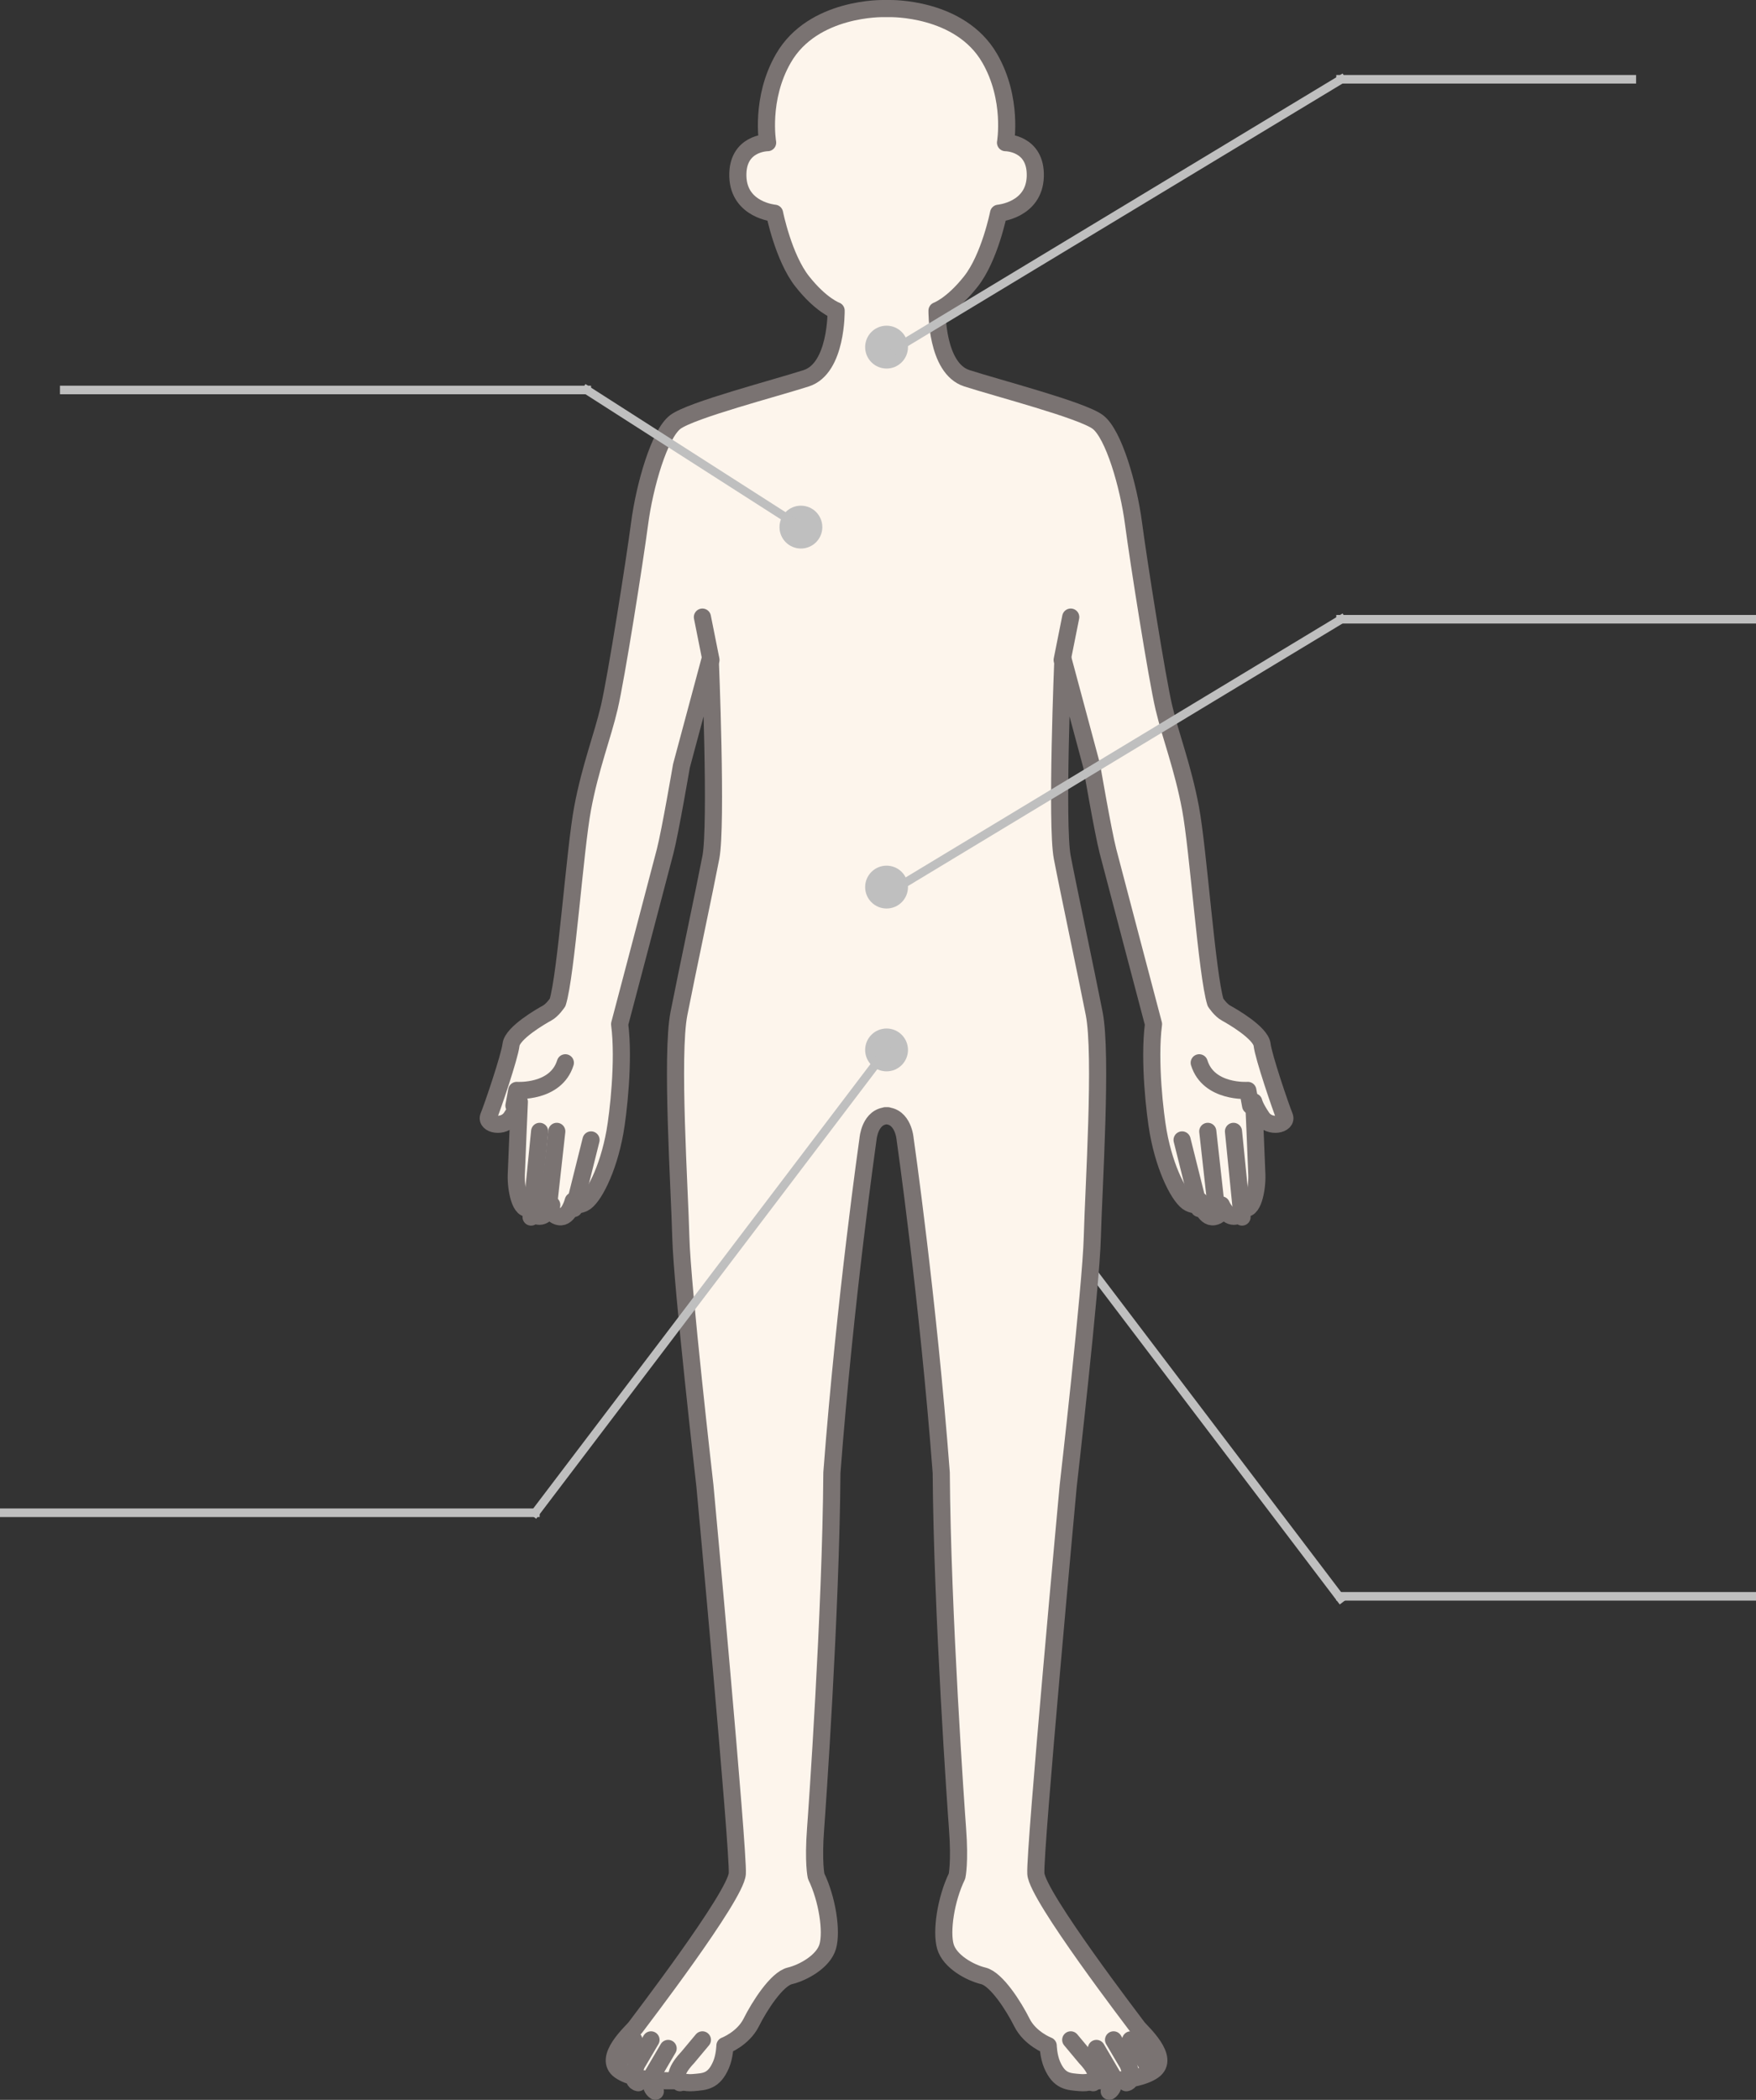 <?xml version="1.0" encoding="UTF-8"?>
<svg width="205px" height="245px" viewBox="0 0 205 245" version="1.1" xmlns="http://www.w3.org/2000/svg" xmlns:xlink="http://www.w3.org/1999/xlink">
    <rect x="0" y="0" width="205" height="245" fill="#333333" stroke="none"/>
    <!-- Generator: Sketch 51.2 (57519) - http://www.bohemiancoding.com/sketch -->
    <title>Group</title>
    <desc>Created with Sketch.</desc>
    <defs></defs>
    <g id="Pages" stroke="none" stroke-width="1" fill="none" fill-rule="evenodd">
        <g id="チャット_気になる症状がある2" transform="translate(-83, -256)">
            <g id="Group" transform="translate(83, 257)">
                <g id="Group-41" transform="translate(58, 8)"></g>
                <path d="M156.5,131.5 L115.5,185.5" id="Line-3-Copy" stroke="#BFBFBF" stroke-linecap="square" fill-rule="nonzero" transform="translate(136, 158.5) scale(-1, 1) translate(-136, -158.5) "></path>
                <path d="M68.5,44.5 L7.5,44.5" id="Line-2-Copy" stroke="#BFBFBF" stroke-linecap="square" fill-rule="nonzero"></path>
                <path d="M190.5,8.25 L156.5,8.25" id="Line-2-Copy-3" stroke="#BFBFBF" stroke-linecap="square" fill-rule="nonzero"></path>
                <path d="M204.5,71.25 L156.5,71.25" id="Line-2-Copy-4" stroke="#BFBFBF" stroke-linecap="square" fill-rule="nonzero"></path>
                <path d="M204.5,185.25 L156.5,185.25" id="Line-2-Copy-5" stroke="#BFBFBF" stroke-linecap="square" fill-rule="nonzero"></path>
                <path d="M62.5,175.5 L0.5,175.5" id="Line-2-Copy-2" stroke="#BFBFBF" stroke-linecap="square" fill-rule="nonzero"></path>
                <path d="M103.645,129.177 C101.535,129.177 101.334,131.894 101.334,131.894 C101.334,131.894 98.661,150.52 97.117,170.827 C97.003,187.183 95.364,210.385 95.218,212.314 C94.914,216.311 95.279,217.901 95.279,217.901 C96.594,220.607 97.141,224.36 96.63,226.116 C96.118,227.871 93.745,229.165 92.211,229.531 C90.676,229.896 88.651,233.071 87.702,234.972 C86.752,236.874 84.63,237.679 84.63,237.679 C84.63,237.679 84.603,238.902 84.18,239.893 C83.335,241.872 82.272,241.869 80.944,241.984 C79.901,242.075 79.279,241.746 79.279,241.746 C79.279,241.746 74.5,242.06 72.381,240.597 C70.263,239.135 73.831,236.036 74.196,235.524 C74.562,235.012 85.909,220.241 86.074,217.608 C86.238,214.974 82.293,172.346 82.293,172.346 C82.293,172.346 79.627,149.069 79.481,143.364 C79.335,137.658 78.312,122.078 79.262,117.25 C80.211,112.422 82.257,102.841 82.987,99.037 C83.718,95.233 82.914,75.849 82.914,75.849 L79.554,88.357 C79.554,88.357 78.239,96.038 77.654,98.306 C77.07,100.573 72.338,118.49 72.338,118.49 C72.9,122.789 72.15,129.064 71.786,131.089 C70.986,135.54 69.219,138.862 68.145,139.374 C67.072,139.886 66.919,139.119 66.919,139.119 C66.919,139.119 66.407,141.166 65.282,140.96 C64.158,140.756 64.413,139.579 64.413,139.579 C64.413,139.579 63.851,140.909 62.982,140.909 C62.113,140.909 61.909,139.886 61.909,139.886 C60.732,140.551 60.221,137.685 60.272,136.098 C60.324,134.511 60.63,127.55 60.63,127.55 C60.63,127.55 60.528,128.113 59.658,129.393 C58.789,130.672 56.642,130.212 57.051,129.239 C57.461,128.267 59.505,122.278 59.658,120.896 C59.812,119.514 63.187,117.568 63.851,117.21 C64.516,116.852 65.099,115.952 65.099,115.952 C66.104,112.732 67.109,98.142 68.014,93.313 C68.918,88.484 70.325,84.962 71.129,81.541 C71.933,78.12 74.092,64.471 74.671,60.064 C75.25,55.656 76.988,49.626 78.841,48.234 C80.694,46.842 90.54,44.291 94.131,43.131 C97.722,41.971 97.611,35.244 97.611,35.244 C97.611,35.244 95.86,34.626 93.659,31.842 C91.458,29.059 90.425,23.879 90.425,23.879 C90.425,23.879 86.255,23.531 86.139,19.588 C86.023,15.644 89.614,15.644 89.614,15.644 C89.614,15.644 88.723,10.517 91.467,5.786 C94.946,-0.213 103.153,0.001 103.153,0.001 L103.848,0.001 C103.848,0.001 112.054,-0.213 115.533,5.786 C118.277,10.517 117.387,15.644 117.387,15.644 C117.387,15.644 120.978,15.644 120.862,19.588 C120.746,23.531 116.575,23.879 116.575,23.879 C116.575,23.879 115.543,29.059 113.342,31.842 C111.14,34.626 109.39,35.244 109.39,35.244 C109.39,35.244 109.278,41.971 112.869,43.131 C116.46,44.291 126.306,46.842 128.159,48.234 C130.012,49.626 131.75,55.656 132.329,60.064 C132.909,64.471 135.068,78.12 135.871,81.541 C136.675,84.962 138.082,88.484 138.987,93.313 C139.891,98.142 140.896,112.732 141.901,115.952 C141.901,115.952 142.485,116.852 143.15,117.21 C143.814,117.568 147.188,119.514 147.342,120.896 C147.495,122.278 149.54,128.267 149.949,129.239 C150.358,130.212 148.211,130.672 147.342,129.393 C146.472,128.113 146.37,127.55 146.37,127.55 C146.37,127.55 146.677,134.511 146.728,136.098 C146.779,137.685 146.268,140.551 145.092,139.886 C145.092,139.886 144.887,140.909 144.018,140.909 C143.15,140.909 142.587,139.579 142.587,139.579 C142.587,139.579 142.842,140.756 141.718,140.96 C140.593,141.166 140.081,139.119 140.081,139.119 C140.081,139.119 139.928,139.886 138.855,139.374 C137.781,138.862 136.015,135.54 135.214,131.089 C134.85,129.064 134.1,122.789 134.663,118.49 C134.663,118.49 129.931,100.573 129.346,98.306 C128.761,96.038 127.446,88.357 127.446,88.357 L124.086,75.849 C124.086,75.849 123.282,95.233 124.013,99.037 C124.743,102.841 126.789,112.422 127.738,117.25 C128.689,122.078 127.666,137.658 127.52,143.364 C127.374,149.069 124.707,172.346 124.707,172.346 C124.707,172.346 120.762,214.974 120.927,217.608 C121.091,220.241 132.439,235.012 132.804,235.524 C133.169,236.036 136.738,239.135 134.619,240.597 C132.501,242.06 127.721,241.746 127.721,241.746 C127.721,241.746 127.1,242.075 126.056,241.984 C124.729,241.869 123.666,241.872 122.821,239.893 C122.398,238.902 122.37,237.679 122.37,237.679 C122.37,237.679 120.248,236.874 119.299,234.972 C118.349,233.071 116.324,229.896 114.79,229.531 C113.256,229.165 110.882,227.871 110.371,226.116 C109.86,224.36 110.407,220.607 111.722,217.901 C111.722,217.901 112.086,216.311 111.782,212.314 C111.636,210.385 109.997,187.183 109.883,170.827 C108.339,150.52 105.666,131.894 105.666,131.894 C105.666,131.894 105.466,129.177 103.355,129.177 L103.645,129.177 Z" id="Fill-1" fill="#FDF5EC"></path>
                <path d="M103.645,129.177 C101.535,129.177 101.334,131.894 101.334,131.894 C101.334,131.894 98.661,150.52 97.117,170.827 C97.003,187.183 95.364,210.385 95.218,212.314 C94.914,216.311 95.279,217.901 95.279,217.901 C96.594,220.607 97.141,224.36 96.63,226.116 C96.118,227.871 93.745,229.165 92.211,229.531 C90.676,229.896 88.651,233.071 87.702,234.972 C86.752,236.874 84.63,237.679 84.63,237.679 C84.63,237.679 84.603,238.902 84.18,239.893 C83.335,241.872 82.272,241.869 80.944,241.984 C79.901,242.075 79.279,241.746 79.279,241.746 C79.279,241.746 74.5,242.06 72.381,240.597 C70.263,239.135 73.831,236.036 74.196,235.524 C74.562,235.012 85.909,220.241 86.074,217.608 C86.238,214.974 82.293,172.346 82.293,172.346 C82.293,172.346 79.627,149.069 79.481,143.364 C79.335,137.658 78.312,122.078 79.262,117.25 C80.211,112.422 82.257,102.841 82.987,99.037 C83.718,95.233 82.914,75.849 82.914,75.849 L79.554,88.357 C79.554,88.357 78.239,96.038 77.654,98.306 C77.07,100.573 72.338,118.49 72.338,118.49 C72.9,122.789 72.15,129.064 71.786,131.089 C70.986,135.54 69.219,138.862 68.145,139.374 C67.072,139.886 66.919,139.119 66.919,139.119 C66.919,139.119 66.407,141.166 65.282,140.96 C64.158,140.756 64.413,139.579 64.413,139.579 C64.413,139.579 63.851,140.909 62.982,140.909 C62.113,140.909 61.909,139.886 61.909,139.886 C60.732,140.551 60.221,137.685 60.272,136.098 C60.324,134.511 60.63,127.55 60.63,127.55 C60.63,127.55 60.528,128.113 59.658,129.393 C58.789,130.672 56.642,130.212 57.051,129.239 C57.461,128.267 59.505,122.278 59.658,120.896 C59.812,119.514 63.187,117.568 63.851,117.21 C64.516,116.852 65.099,115.952 65.099,115.952 C66.104,112.732 67.109,98.142 68.014,93.313 C68.918,88.484 70.325,84.962 71.129,81.541 C71.933,78.12 74.092,64.471 74.671,60.064 C75.25,55.656 76.988,49.626 78.841,48.234 C80.694,46.842 90.54,44.291 94.131,43.131 C97.722,41.971 97.611,35.244 97.611,35.244 C97.611,35.244 95.86,34.626 93.659,31.842 C91.458,29.059 90.425,23.879 90.425,23.879 C90.425,23.879 86.255,23.531 86.139,19.588 C86.023,15.644 89.614,15.644 89.614,15.644 C89.614,15.644 88.723,10.517 91.467,5.786 C94.946,-0.213 103.153,0.001 103.153,0.001 L103.848,0.001 C103.848,0.001 112.054,-0.213 115.533,5.786 C118.277,10.517 117.387,15.644 117.387,15.644 C117.387,15.644 120.978,15.644 120.862,19.588 C120.746,23.531 116.575,23.879 116.575,23.879 C116.575,23.879 115.543,29.059 113.342,31.842 C111.14,34.626 109.39,35.244 109.39,35.244 C109.39,35.244 109.278,41.971 112.869,43.131 C116.46,44.291 126.306,46.842 128.159,48.234 C130.012,49.626 131.75,55.656 132.329,60.064 C132.909,64.471 135.068,78.12 135.871,81.541 C136.675,84.962 138.082,88.484 138.987,93.313 C139.891,98.142 140.896,112.732 141.901,115.952 C141.901,115.952 142.485,116.852 143.15,117.21 C143.814,117.568 147.188,119.514 147.342,120.896 C147.495,122.278 149.54,128.267 149.949,129.239 C150.358,130.212 148.211,130.672 147.342,129.393 C146.472,128.113 146.37,127.55 146.37,127.55 C146.37,127.55 146.677,134.511 146.728,136.098 C146.779,137.685 146.268,140.551 145.092,139.886 C145.092,139.886 144.887,140.909 144.018,140.909 C143.15,140.909 142.587,139.579 142.587,139.579 C142.587,139.579 142.842,140.756 141.718,140.96 C140.593,141.166 140.081,139.119 140.081,139.119 C140.081,139.119 139.928,139.886 138.855,139.374 C137.781,138.862 136.015,135.54 135.214,131.089 C134.85,129.064 134.1,122.789 134.663,118.49 C134.663,118.49 129.931,100.573 129.346,98.306 C128.761,96.038 127.446,88.357 127.446,88.357 L124.086,75.849 C124.086,75.849 123.282,95.233 124.013,99.037 C124.743,102.841 126.789,112.422 127.738,117.25 C128.689,122.078 127.666,137.658 127.52,143.364 C127.374,149.069 124.707,172.346 124.707,172.346 C124.707,172.346 120.762,214.974 120.927,217.608 C121.091,220.241 132.439,235.012 132.804,235.524 C133.169,236.036 136.738,239.135 134.619,240.597 C132.501,242.06 127.721,241.746 127.721,241.746 C127.721,241.746 127.1,242.075 126.056,241.984 C124.729,241.869 123.666,241.872 122.821,239.893 C122.398,238.902 122.37,237.679 122.37,237.679 C122.37,237.679 120.248,236.874 119.299,234.972 C118.349,233.071 116.324,229.896 114.79,229.531 C113.256,229.165 110.882,227.871 110.371,226.116 C109.86,224.36 110.407,220.607 111.722,217.901 C111.722,217.901 112.086,216.311 111.782,212.314 C111.636,210.385 109.997,187.183 109.883,170.827 C108.339,150.52 105.666,131.894 105.666,131.894 C105.666,131.894 105.466,129.177 103.355,129.177 L103.645,129.177 Z" id="Stroke-3" stroke="#7A7372" stroke-width="2" stroke-linecap="round" stroke-linejoin="round"></path>
                <path d="M69,132 L67,140" id="Stroke-5" stroke="#7A7372" stroke-width="2" stroke-linecap="round" stroke-linejoin="round"></path>
                <path d="M65,131 L64,140" id="Stroke-7" stroke="#7A7372" stroke-width="2" stroke-linecap="round" stroke-linejoin="round"></path>
                <path d="M63,131 L62,141" id="Stroke-9" stroke="#7A7372" stroke-width="2" stroke-linecap="round" stroke-linejoin="round"></path>
                <path d="M60,128 L60.324,126.225 C60.324,126.225 64.899,126.547 66,123" id="Stroke-11" stroke="#7A7372" stroke-width="2" stroke-linecap="round" stroke-linejoin="round"></path>
                <path d="M82,237 L80.242,239.103 C80.242,239.103 78.168,241.157 79.381,242" id="Stroke-13" stroke="#7A7372" stroke-width="2" stroke-linecap="round" stroke-linejoin="round"></path>
                <path d="M78,238 L76.08,241.268 C76.08,241.268 75.726,242.499 76.508,243" id="Stroke-15" stroke="#7A7372" stroke-width="2" stroke-linecap="round" stroke-linejoin="round"></path>
                <path d="M76,237 L74.311,239.869 C74.311,239.869 73.493,241.792 74.51,242" id="Stroke-17" stroke="#7A7372" stroke-width="2" stroke-linecap="round" stroke-linejoin="round"></path>
                <path d="M74,237 L72,240" id="Stroke-19" stroke="#7A7372" stroke-width="2" stroke-linecap="round" stroke-linejoin="round"></path>
                <path d="M83,76 L82,71" id="Stroke-21" stroke="#7A7372" stroke-width="2" stroke-linecap="round" stroke-linejoin="round"></path>
                <path d="M138,132 L140,140" id="Stroke-23" stroke="#7A7372" stroke-width="2" stroke-linecap="round" stroke-linejoin="round"></path>
                <path d="M141,131 L142,140" id="Stroke-25" stroke="#7A7372" stroke-width="2" stroke-linecap="round" stroke-linejoin="round"></path>
                <path d="M144,131 L145,141" id="Stroke-27" stroke="#7A7372" stroke-width="2" stroke-linecap="round" stroke-linejoin="round"></path>
                <path d="M146,128 L145.676,126.225 C145.676,126.225 141.1,126.547 140,123" id="Stroke-29" stroke="#7A7372" stroke-width="2" stroke-linecap="round" stroke-linejoin="round"></path>
                <path d="M125,237 L126.758,239.103 C126.758,239.103 128.832,241.157 127.619,242" id="Stroke-31" stroke="#7A7372" stroke-width="2" stroke-linecap="round" stroke-linejoin="round"></path>
                <path d="M128,238 L129.92,241.268 C129.92,241.268 130.274,242.499 129.493,243" id="Stroke-33" stroke="#7A7372" stroke-width="2" stroke-linecap="round" stroke-linejoin="round"></path>
                <path d="M130,237 L131.689,239.869 C131.689,239.869 132.507,241.792 131.49,242" id="Stroke-35" stroke="#7A7372" stroke-width="2" stroke-linecap="round" stroke-linejoin="round"></path>
                <path d="M132,237 L134,240" id="Stroke-37" stroke="#7A7372" stroke-width="2" stroke-linecap="round" stroke-linejoin="round"></path>
                <path d="M124,76 L125,71" id="Stroke-39" stroke="#7A7372" stroke-width="2" stroke-linecap="round" stroke-linejoin="round"></path>
                <circle id="Oval-Copy" fill="#BFBFBF" fill-rule="nonzero" cx="93.5" cy="60.5" r="2.5"></circle>
                <circle id="Oval-Copy-3" fill="#BFBFBF" fill-rule="nonzero" cx="103.5" cy="39.5" r="2.5"></circle>
                <circle id="Oval-Copy-4" fill="#BFBFBF" fill-rule="nonzero" cx="103.5" cy="102.5" r="2.5"></circle>
                <circle id="Oval-Copy-2" fill="#BFBFBF" fill-rule="nonzero" cx="103.5" cy="121.5" r="2.5"></circle>
                <path d="M103.5,121.5 L62.5,175.5" id="Line-3" stroke="#BFBFBF" stroke-linecap="square" fill-rule="nonzero"></path>
                <path d="M93.5,60.5 L68.5,44.5" id="Line-Copy" stroke="#BFBFBF" stroke-linecap="square" fill-rule="nonzero"></path>
                <path d="M104,40 L157,8 L104,40 Z" id="Line-Copy-2" stroke="#BFBFBF" stroke-linecap="square" fill-rule="nonzero"></path>
                <path d="M104,103 L157,71 L104,103 Z" id="Line-Copy-3" stroke="#BFBFBF" stroke-linecap="square" fill-rule="nonzero"></path>
            </g>
        </g>
    </g>
</svg>